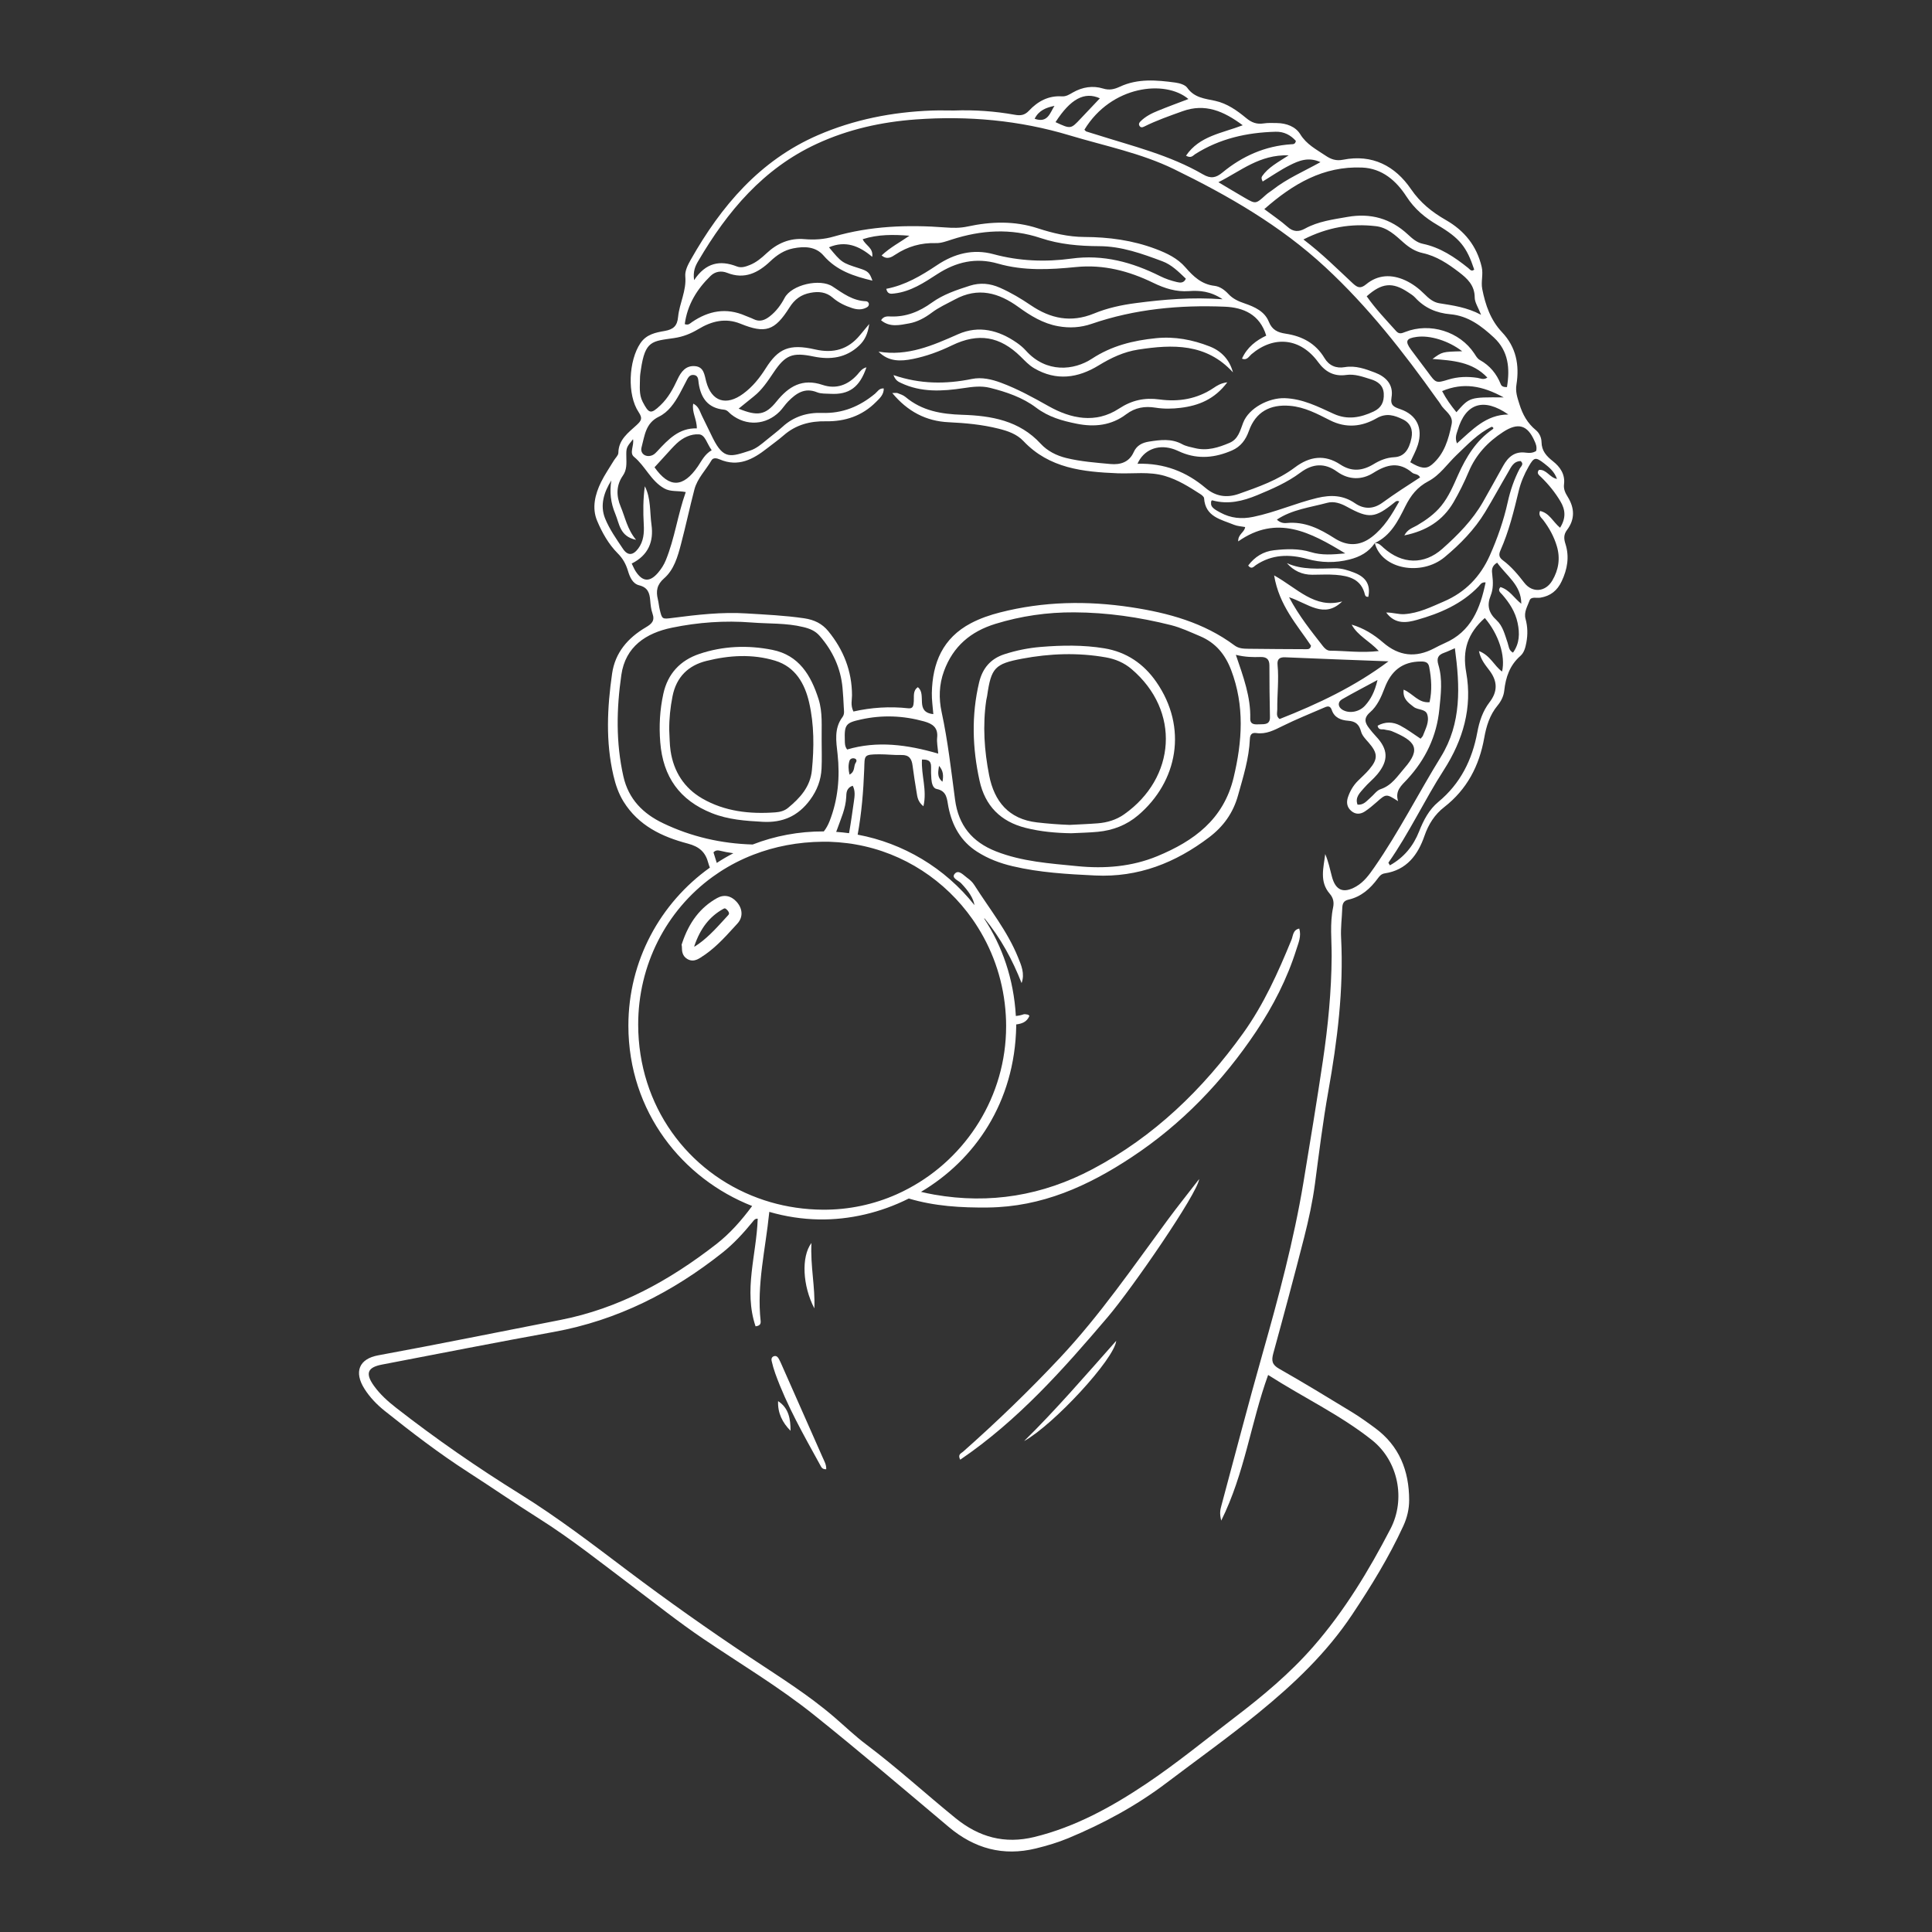 <svg version="1.1" id="Layer_1" xmlns="http://www.w3.org/2000/svg" x="0px" y="0px" viewBox="0 0 1200 1200" enable-background="new 0 0 1200 1200" xml:space="preserve">
<rect x="0" y="0" width="1200" height="1200" fill="#333333" stroke="none"/>
<g>
	<path fill="#443254" d="M973.297,329.187c5.061-6.688,4.725-13.686,0.413-20.633c-1.498-2.401-2.634-4.751-2.272-7.747&#10;&#9;&#9;c0.801-6.197-2.454-10.845-6.869-14.306c-4.054-3.202-7.024-6.43-7.101-11.904c-0.052-2.763-1.317-5.603-3.46-7.385&#10;&#9;&#9;c-5.294-4.364-8.264-9.658-10.329-16.346c-1.291-4.132-2.505-7.566-1.782-12.033c1.91-12.059-0.129-23.137-8.961-32.485&#10;&#9;&#9;c-7.075-7.489-10.329-16.811-12.292-26.856c-0.903-4.648,0.749-9.038-0.335-13.66c-3.073-13.17-10.794-22.595-22.234-29.154&#10;&#9;&#9;c-8.599-4.932-15.829-10.665-21.691-19.212c-9.839-14.409-24.015-21.846-42.169-18.257c-4.338,0.852-7.463-0.207-11.026-2.634&#10;&#9;&#9;c-5.707-3.848-11.672-6.843-15.597-13.221c-2.866-4.7-8.573-6.843-14.46-6.92c-2.763-0.052-5.578-0.181-8.289,0.232&#10;&#9;&#9;c-4.261,0.646-7.489-0.542-10.845-3.357c-5.682-4.674-11.775-9.038-19.187-10.665c-6.43-1.394-12.989-1.885-17.379-8.108&#10;&#9;&#9;c-1.343-1.911-4.803-2.892-7.437-3.254c-11.62-1.575-23.292-2.608-34.396,2.557c-3.46,1.601-6.507,2.376-10.51,1.136&#10;&#9;&#9;c-6.352-1.937-12.782-0.93-18.696,2.453c-2.118,1.214-4.157,2.582-6.817,2.427c-8.315-0.568-14.977,3.047-20.426,8.857&#10;&#9;&#9;c-2.711,2.892-5.216,3.228-8.935,2.557c-12.421-2.221-24.996-3.099-37.65-2.634c-4.596,0-9.218-0.129-13.841,0.026&#10;&#9;&#9;c-24.48,0.904-48.314,5.578-70.754,15.313c-35.997,15.649-60.038,43.95-78.915,77.313c-1.833,3.254-3.718,6.92-3.409,10.381&#10;&#9;&#9;c0.801,8.935-3.641,16.707-4.467,25.126c-0.516,5.629-2.892,7.799-8.289,8.754c-5.604,0.981-11.362,2.04-15.132,7.618&#10;&#9;&#9;c-7.307,10.82-8.367,31.994-1.059,42.866c2.556,3.822,1.678,5.268-1.369,8.057c-5.087,4.674-11.156,8.96-11.258,17.172&#10;&#9;&#9;c-0.026,1.575-1.782,3.124-2.737,4.674c-2.686,4.493-5.707,8.805-8.005,13.479c-3.744,7.644-5.81,16.062-2.453,24.041&#10;&#9;&#9;c3.073,7.282,7.075,14.487,12.73,20.168c3.228,3.202,5.113,6.662,6.378,10.794c1.162,3.899,2.867,8.083,6.999,9.116&#10;&#9;&#9;c5.397,1.343,6.507,4.777,6.869,9.374c0.233,2.763,0.516,5.604,1.42,8.16c1.601,4.519-0.49,6.43-4.184,8.599&#10;&#9;&#9;c-11.026,6.507-19.031,15.571-20.917,28.767c-3.021,21.097-4.054,42.22,0.827,63.214c1.317,5.655,3.125,11.104,6.275,16.217&#10;&#9;&#9;c9.296,14.977,23.964,21.898,39.871,26.081c7.359,1.937,11.052,5.397,12.808,12.137c0.233,0.955,0.62,1.885,0.955,2.815&#10;&#9;&#9;c-30.625,21.846-50.638,57.636-50.612,98.23c0.052,53.608,33.802,95.028,76.874,111.942c-6.507,8.806-13.66,16.991-22.362,23.757&#10;&#9;&#9;c-28.974,22.517-60.426,39.948-96.914,47.049c-37.675,7.334-75.273,15.029-113.026,21.949c-11.801,2.169-15.21,10.252-8.444,20.891&#10;&#9;&#9;c3.305,5.19,7.592,9.658,12.42,13.531c16.811,13.428,33.931,26.546,51.982,38.166c14.719,9.477,29.102,19.419,43.925,28.767&#10;&#9;&#9;c19.987,12.627,38.502,27.398,57.404,41.626c14.745,11.052,29.102,22.569,44.415,32.924c23.137,15.674,47.282,30.032,69.102,47.514&#10;&#9;&#9;c28.302,22.672,55.906,46.197,83.64,69.541c15.932,13.402,33.75,18.283,54.073,13.325c6.869-1.678,13.635-3.693,20.193-6.404&#10;&#9;&#9;c21.614-9.012,42.065-20.038,60.839-34.241c19.109-14.461,38.631-28.405,57.224-43.563c21.975-17.921,42.349-37.211,58.256-61.122&#10;&#9;&#9;c11.801-17.714,22.853-35.687,31.736-55.002c2.35-5.113,3.616-10.458,3.616-16.036c-0.026-18.257-6.12-33.699-21.2-44.802&#10;&#9;&#9;c-4.7-3.46-9.452-6.869-14.435-9.916c-14.951-9.115-29.903-18.231-45.138-26.881c-4.467-2.531-4.829-5.061-3.616-9.529&#10;&#9;&#9;c6.585-23.989,13.041-48.005,19.187-72.097c2.788-11,5.216-22.078,6.714-33.363c2.531-19.16,4.881-38.347,8.29-57.404&#10;&#9;&#9;c5.603-31.452,9.58-63.163,7.927-95.286c-0.335-6.094,0.516-12.266,0.723-18.412c0.103-2.711,0.749-4.571,3.848-5.268&#10;&#9;&#9;c7.902-1.782,13.583-6.843,18.257-13.221c1.084-1.472,2.143-2.763,4.286-3.099c13.557-2.04,20.555-11.388,24.661-23.266&#10;&#9;&#9;c2.505-7.256,6.352-13.299,12.318-17.921c14.099-10.975,21.691-25.564,24.789-42.866c1.291-7.308,3.409-14.306,8.315-20.219&#10;&#9;&#9;c2.169-2.608,3.77-5.81,4.131-9.167c0.904-8.418,3.435-15.829,10.045-21.639c2.324-2.04,3.124-5.216,3.692-8.289&#10;&#9;&#9;c0.929-4.932,0.827-9.838-0.49-14.641c-1.188-4.286,1.188-7.85,2.479-11.465c0.929-2.634,4.39-1.369,6.688-1.756&#10;&#9;&#9;c6.327-1.033,10.536-4.416,13.247-10.174c3.564-7.54,4.906-15.21,2.35-23.24C971.308,334.687,971.153,332.028,973.297,329.187z&#10;&#9;&#9; M923.82,234.521c-2.376,1.679-4.416,0.413-6.198,0.155c-6.146-0.904-12.085-0.749-18.128,1.11&#10;&#9;&#9;c-7.643,2.376-7.669,2.117-12.627-4.648c-3.435-4.674-7.024-9.245-10.458-13.944c-3.873-5.294-3.047-7.075,3.589-7.953&#10;&#9;&#9;c8.135-1.11,19.677,2.35,28.199,8.935c-12.343,0.31-12.343,0.31-18.438,4.777C902.671,223.934,914.576,224.76,923.82,234.521z&#10;&#9;&#9; M933.969,246.838c-21.149-0.181-21.149-0.181-29.361,9.193c-3.434-4.235-6.275-8.108-8.883-13.118&#10;&#9;&#9;C908.894,237.387,920.618,239.531,933.969,246.838z M905.383,267.161c4.932-16.63,16.036-20.452,31.478-9.709&#10;&#9;&#9;c-13.918,0.052-22.466,9.606-31.917,17.947C903.523,271.732,904.737,269.382,905.383,267.161z M927.926,209.679&#10;&#9;&#9;c9.038,8.418,9.994,19.109,8.082,30.729c-2.324,0.103-3.382-0.568-3.847-1.756c-2.609-6.507-6.792-11.595-12.938-15.003&#10;&#9;&#9;c-1.704-0.955-2.504-2.582-3.537-4.132c-9.012-13.583-27.475-19.393-42.892-13.324c-2.246,0.904-3.822,1.472-5.629-0.542&#10;&#9;&#9;c-6.301-7.024-12.86-13.867-18.282-21.614c9.399-8.367,15.958-8.986,25.719-2.505c1.523,1.007,3.176,1.988,4.39,3.331&#10;&#9;&#9;c5.888,6.456,13.273,9.58,21.872,10.329C911.89,196.174,920.205,202.501,927.926,209.679z M919.92,195.529&#10;&#9;&#9;c-8.805-4.674-17.404-5.81-25.977-7.179c-3.719-0.594-6.637-3.099-9.245-5.733c-3.512-3.512-7.462-6.482-11.93-8.521&#10;&#9;&#9;c-8.47-3.848-16.914-3.538-24.222,2.479c-3.537,2.918-5.397,2.092-8.341-0.62c-9.632-8.96-18.928-18.334-30.626-27.217&#10;&#9;&#9;c15.132-7.644,29.696-10.045,44.958-8.263c7.127,0.801,12.162,5.681,17.146,10.122c3.564,3.176,7.36,5.578,11.93,6.585&#10;&#9;&#9;c8.65,1.885,15.752,6.636,22.595,11.879c5.19,3.951,9.735,8.186,9.761,15.7C915.97,187.859,918.165,190.958,919.92,195.529z&#10;&#9;&#9; M845.99,104.064c12.549,0.516,21.278,8.263,27.553,17.947c5.088,7.876,11.569,13.221,19.367,17.792&#10;&#9;&#9;c13.841,8.16,18.102,13.634,22.75,27.63c-1.73,1.523-2.711-0.155-3.744-0.981c-8.47-6.791-17.327-12.756-28.199-15.029&#10;&#9;&#9;c-3.744-0.775-6.533-3.28-9.27-5.81c-10.639-9.864-23.034-13.402-37.417-10.897c-9.09,1.601-18.231,2.737-26.494,7.282&#10;&#9;&#9;c-3.822,2.117-7.256,2.117-10.845-1.11c-4.261-3.796-9.116-6.998-14.409-11.001C803.176,114.109,822.078,103.083,845.99,104.064z&#10;&#9;&#9; M820.167,100.707c-10.432,5.81-20.787,10.2-29.619,17.146c-1.446,1.11-3.047,2.04-4.39,3.28c-6.198,5.629-6.198,5.707-13.17,1.653&#10;&#9;&#9;c-5.009-2.892-9.967-5.888-16.217-9.606c14.099-7.05,25.436-17.25,43.641-16.707c-7.024,4.545-12.731,7.566-16.449,12.911&#10;&#9;&#9;c-0.568,0.826-0.542,1.679,0.31,3.357c5.552-3.383,10.923-7.127,16.707-10.045C806.636,99.829,812.679,97.273,820.167,100.707z&#10;&#9;&#9; M738.154,61.508c-6.507,2.479-12.73,4.751-18.851,7.256c-3.977,1.601-7.85,3.538-10.949,6.662c-0.62,0.646-1.214,1.42-0.749,2.453&#10;&#9;&#9;c0.671,1.446,1.782,1.394,2.996,0.775c7.695-3.848,15.803-6.662,23.912-9.58c13.996-5.035,25.487-0.103,37.365,8.728&#10;&#9;&#9;c-12.963,4.984-26.908,6.611-35.223,18.902c3.254,1.833,4.339-0.129,5.733-1.007c15.262-9.658,32.124-13.402,49.916-13.867&#10;&#9;&#9;c5.216-0.155,9.348,2.092,12.576,5.681c-0.336,2.169-1.756,2.04-2.841,2.092c-16.217,1.059-30.342,7.308-42.737,17.534&#10;&#9;&#9;c-4.028,3.331-7.231,4.028-12.137,1.162c-20.632-12.007-43.769-17.559-66.235-24.712c-2.066-0.671-4.132-1.214-6.172-1.911&#10;&#9;&#9;c-0.465-0.181-0.801-0.723-1.214-1.11C690.175,53.142,723.745,49.294,738.154,61.508z M683.152,61.069&#10;&#9;&#9;c-4.002,4.209-8.005,8.444-11.981,12.653c-6.094,6.507-6.12,6.507-15.571,2.143C664.895,61.405,673.649,56.705,683.152,61.069z&#10;&#9;&#9; M654.953,65.743c-2.763,4.209-4.08,10.949-12.318,8.031C645.218,68.532,649.789,66.828,654.953,65.743z M433.782,161.985&#10;&#9;&#9;c18.049-30.781,40.361-57.327,73.568-72.665c19.47-9.012,40.206-13.583,61.432-15.132c32.408-2.35,64.273,0.465,95.673,9.916&#10;&#9;&#9;c21.743,6.533,44.235,10.975,64.712,20.942c33.725,16.449,66.081,35.042,93.995,60.89c26.623,24.635,48.65,52.859,69.515,82.194&#10;&#9;&#9;c0.722,1.007,1.549,1.963,2.143,3.021c2.273,4.132,8.005,6.559,6.818,12.318c-1.937,9.374-4.519,18.592-12.292,25.126&#10;&#9;&#9;c-3.512,2.944-6.946,2.401-13.402-1.498c1.575-3.589,3.563-7.075,4.725-10.82c3.202-10.303-0.646-18.567-10.82-22.104&#10;&#9;&#9;c-4.003-1.394-6.378-2.298-5.552-7.282c1.369-8.057-3.512-12.911-10.252-15.468c-5.914-2.247-12.06-4.519-18.773-3.383&#10;&#9;&#9;c-5.345,0.93-9.787-0.93-12.602-5.629c-5.5-9.193-13.944-13.634-24.119-15.158c-4.88-0.749-8.392-2.247-10.458-7.411&#10;&#9;&#9;c-2.582-6.43-8.754-9.219-14.977-11.362c-3.822-1.291-7.308-2.815-10.148-5.887c-2.299-2.479-5.268-4.674-8.651-5.061&#10;&#9;&#9;c-7.954-0.93-13.092-5.784-17.998-11.439c-4.958-5.733-11.543-8.831-18.566-11.491c-14.332-5.397-29.128-7.359-44.286-7.411&#10;&#9;&#9;c-9.967-0.052-19.522-2.35-28.896-5.397c-14.486-4.726-29.076-4.235-43.666-1.085c-4.622,0.981-8.987,0.93-13.609,0.568&#10;&#9;&#9;c-23.421-1.782-46.662-0.955-69.438,5.655c-5.913,1.73-11.982,2.143-18.23,1.601c-9.038-0.8-16.914,2.582-23.473,8.754&#10;&#9;&#9;c-3.176,2.97-6.404,5.707-10.484,7.334c-2.608,1.033-5.268,1.963-8.056,0.852c-10.355-4.028-19.264-2.376-26.494,8.547&#10;&#9;&#9;C430.321,168.337,431.948,165.083,433.782,161.985z M858.695,312.196c-5.268,3.848-11.13,4.467-17.068,0.387&#10;&#9;&#9;c-7.231-4.984-14.771-5.397-23.577-3.279c-13.428,3.254-26.081,8.935-39.612,11.723c-7.334,1.524-13.996,0.852-20.452-2.66&#10;&#9;&#9;c-2.686-1.446-5.448-2.918-5.758-5.061c-0.18-2.092,0.258-2.686,0.956-2.479c9.684,2.634,18.644,0.465,27.656-3.254&#10;&#9;&#9;c9.399-3.899,18.67-7.902,26.855-14.022c7.567-5.655,15.107-6.172,22.802-0.594c7.385,5.319,15.545,5.165,22.492,0.775&#10;&#9;&#9;c8.547-5.397,16.01-7.075,24.17-0.129c1.317,1.11,3.693,0.594,4.88,2.918C874.188,301.583,866.313,306.67,858.695,312.196z&#10;&#9;&#9; M869.101,311.421c-4.648,8.237-9.296,16.165-17.043,22.104c-7.747,5.965-15.597,5.603-23.06,0.852&#10;&#9;&#9;c-9.296-5.939-18.592-10.665-30.032-9.503c-2.014,0.207-4.235-0.465-5.862-2.143c9.477-6.301,20.607-7.54,31.194-10.407&#10;&#9;&#9;c4.286-1.162,8.444,0.31,12.343,2.453c13.686,7.514,17.328,7.153,29.593-2.763C866.932,311.473,867.527,310.776,869.101,311.421z&#10;&#9;&#9; M748.793,303.08c-11.904-10.071-25.642-15.52-42.272-15.029c3.77-8.547,12.266-12.059,21.433-9.399&#10;&#9;&#9;c2.066,0.568,4.003,1.575,5.965,2.401c10.613,4.364,20.994,3.202,31.271-1.265c5.423-2.35,8.573-6.611,10.51-12.111&#10;&#9;&#9;c4.235-11.904,13.221-16.63,25.435-15.623c9.322,0.775,17.043,5.01,24.893,8.961c10.148,5.139,19.909,4.003,28.999-1.214&#10;&#9;&#9;c6.146-3.563,11.207-1.782,16.294,0.671c4.88,2.324,6.352,6.636,5.371,11.569c-1.524,7.566-4.752,11.62-10.639,11.93&#10;&#9;&#9;c-4.854,0.232-8.96,1.937-12.911,4.338c-6.894,4.157-13.583,4.881-20.684,0.181c-9.709-6.404-19.058-5.035-28.147,1.808&#10;&#9;&#9;c-10.458,7.876-22.698,12.162-34.861,16.449C761.963,309.381,755.094,308.4,748.793,303.08z M397.501,235.089&#10;&#9;&#9;c0-1.833,0.284-3.667,0.568-5.5c2.634-18.179,6.998-17.611,20.555-19.6c5.758-0.852,10.329-2.711,15.107-5.552&#10;&#9;&#9;c8.134-4.906,16.785-7.205,26.236-3.357c15.416,6.249,21.2,4.467,30.368-10.071c3.228-5.139,7.256-8.057,13.041-9.141&#10;&#9;&#9;c5.087-0.981,9.761-0.516,13.841,3.021c3.538,3.073,7.695,5.061,12.111,6.481c3.021,0.981,6.016,1.188,8.935-0.387&#10;&#9;&#9;c0.852-0.465,1.446-1.085,1.42-2.092c-0.052-1.11-0.955-1.756-1.782-1.782c-8.16-0.284-14.28-4.855-20.736-9.141&#10;&#9;&#9;c-7.773-5.19-25.487-1.162-29.825,7.05c-2.298,4.364-5.19,8.315-9.192,11.439c-3.15,2.453-6.301,3.667-10.148,1.73&#10;&#9;&#9;c-1.653-0.826-3.435-1.369-5.113-2.117c-11.801-5.139-22.724-3.073-33.053,3.951c-1.214,0.826-2.195,2.143-4.519,1.291&#10;&#9;&#9;c1.575-11.982,7.54-21.691,16.036-29.954c2.815-2.737,6.585-3.383,10.355-1.885c10.716,4.261,19.186-0.026,26.726-7.179&#10;&#9;&#9;c4.132-3.951,8.703-6.946,14.228-8.031c6.869-1.369,13.919-1.265,18.851,4.442c8.108,9.425,18.954,12.886,30.368,15.597&#10;&#9;&#9;c-1.756-5.01-2.763-5.939-8.134-7.643c-10.794-3.434-11-3.564-18.851-13.066c10.303-4.338,18.773-0.904,26.855,5.939&#10;&#9;&#9;c0.826-5.707-4.26-7.024-5.913-10.975c9.605-3.073,19.186-2.918,29.024-2.143c-5.733,4.002-11.852,7.153-17.275,12.214&#10;&#9;&#9;c3.383,2.97,6.327,0.981,8.496-0.465c7.721-5.113,15.984-7.437,25.255-7.179c3.254,0.103,6.637-1.188,9.839-2.221&#10;&#9;&#9;c18.334-5.913,36.694-7.101,55.209-0.904c11.801,3.951,24.067,4.984,36.359,5.035c13.892,0.052,26.546,4.648,39.199,9.374&#10;&#9;&#9;c5.862,2.169,10.2,6.636,14.616,10.82c-1.239,2.866-3.59,2.582-5.604,2.092c-3.563-0.852-7.024-1.988-10.381-3.667&#10;&#9;&#9;c-17.353-8.677-35.351-13.609-55.105-10.897c-16.243,2.221-32.459,1.575-48.469-2.763c-12.602-3.409-24.3-0.336-35.016,6.843&#10;&#9;&#9;c-9.735,6.507-19.728,12.447-31.504,14.693c0.774,3.564,2.995,3.124,5.035,2.892c10.148-1.162,18.463-6.714,26.649-12.034&#10;&#9;&#9;c11.775-7.618,24.041-10.432,37.623-6.533c16.011,4.622,32.33,3.77,48.547,2.143c17.147-1.704,32.924,2.479,48.031,9.838&#10;&#9;&#9;c7.101,3.434,14.099,5.681,22.079,5.113c6.739-0.491,13.428,0.052,20.942,5.061c-19.264-1.395-36.642,0.129-54.021,2.401&#10;&#9;&#9;c-8.935,1.162-17.741,3.099-25.849,6.456c-14.409,5.913-27.062,3.124-39.199-5.087c-6.12-4.157-12.369-7.876-19.161-10.897&#10;&#9;&#9;c-6.275-2.789-12.42-3.305-18.824-1.265c-8.186,2.634-16.398,5.345-23.473,10.432c-7.695,5.578-16.01,9.038-25.694,8.651&#10;&#9;&#9;c-2.092-0.103-4.365-0.232-5.914,2.35c5.422,4.571,11.594,2.995,17.405,1.963c5.139-0.93,9.787-3.46,14.047-6.662&#10;&#9;&#9;c4.416-3.331,9.477-5.578,14.332-8.186c14.486-7.876,27.243-4.209,39.509,4.648c7.514,5.449,15.313,10.252,24.634,11.93&#10;&#9;&#9;c7.101,1.291,13.996,0.904,20.891-1.472c26.804-9.219,54.616-11.801,82.685-10.639c11.439,0.465,21.743,4.751,25.719,17.973&#10;&#9;&#9;c-6.301,3.021-11.853,7.179-15.054,14.28c3.073,1.317,4.312-1.394,5.887-2.737c14.022-11.853,30.497-10.071,41.42,4.906&#10;&#9;&#9;c4.441,6.094,9.942,9.038,17.379,7.979c5.397-0.775,10.381,1.162,15.287,2.66c4.028,1.214,7.798,3.564,8.082,8.909&#10;&#9;&#9;c0.284,5.242-1.549,8.909-6.301,11.13c-8.083,3.796-16.191,5.371-24.79,1.446c-9.735-4.442-19.186-9.348-30.419-9.735&#10;&#9;&#9;c-9.864-0.31-22.311,6.094-25.823,15.261c-1.885,4.906-3.021,10.2-8.469,12.498c-6.843,2.918-13.867,5.139-21.459,3.28&#10;&#9;&#9;c-2.686-0.646-5.526-1.136-7.902-2.427c-6.739-3.693-13.686-2.712-20.684-1.627c-4.131,0.646-7.618,2.376-9.451,6.482&#10;&#9;&#9;c-2.815,6.378-8.367,8.005-14.487,7.437c-9.167-0.852-18.385-1.523-27.372-3.718c-6.146-1.498-11.801-4.39-15.933-8.883&#10;&#9;&#9;c-13.273-14.435-30.703-17.405-48.753-17.973c-12.963-0.413-24.945-2.453-35.171-11.026c-1.369-1.162-3.228-1.782-4.932-2.427&#10;&#9;&#9;c-0.749-0.284-1.705-0.052-3.331-0.052c9.477,11.414,20.968,17.482,35.016,18.127c10.484,0.491,20.839,1.446,31.013,4.003&#10;&#9;&#9;c5.733,1.42,11.362,3.357,15.468,7.721c16.036,16.966,37.004,19.109,58.462,19.987c9.761,0.387,19.548-1.214,29.309,1.627&#10;&#9;&#9;c8.186,2.401,15.081,6.791,22.027,11.259c0.981,0.62,2.298,1.679,2.375,2.582c0.775,11.646,10.51,13.17,18.541,16.501&#10;&#9;&#9;c2.143,0.878,4.622,0.981,6.972,1.42c-0.413,3.357-4.519,4.416-4.312,8.909c24.041-16.837,44.777-5.759,66.494,7.463&#10;&#9;&#9;c-7.85,0.723-14.641,1.265-21.356-0.801c-7.566-2.324-15.235-2.014-22.879-1.162c-6.637,0.723-12.034,4.106-16.062,9.503&#10;&#9;&#9;c2.092,2.737,3.564,0.542,4.752-0.258c9.994-6.714,20.736-6.921,31.84-3.848c8.779,2.427,17.56,2.582,26.391,0.336&#10;&#9;&#9;c6.404-1.601,11.879-4.571,15.675-10.174v-0.026c9.916-4.545,14.512-13.893,18.902-22.724c3.46-6.921,7.462-12.033,14.357-15.674&#10;&#9;&#9;c7.127-3.744,11.724-10.742,17.482-16.242c6.869-6.507,13.351-13.531,21.923-17.611c1.111,0.491,1.265,1.059,0.542,1.549&#10;&#9;&#9;c-10.277,7.05-16.423,17.121-21.407,28.224c-2.995,6.714-5.835,13.583-10.535,19.367c-4.132,5.087-9.374,8.806-14.977,12.111&#10;&#9;&#9;c-2.556,1.549-5.81,2.195-7.954,6.249c13.712-2.789,23.886-9.193,30.549-20.581c3.538-6.094,6.688-12.472,9.425-18.954&#10;&#9;&#9;c4.467-10.639,11.853-18.489,21.355-24.687c9.296-6.068,15.184-4.442,19.574,5.681c0.723,1.653,1.55,3.357,1.007,6.043&#10;&#9;&#9;c-1.679,1.239-4.106,1.446-6.43,1.11c-6.894-0.981-11,2.66-14.073,8.134c-4.209,7.488-8.315,15.055-12.575,22.492&#10;&#9;&#9;c-6.507,11.362-15.623,20.555-25.281,29.128c-11.337,10.045-24.97,9.58-36.436-0.646c-1.601-1.42-2.995-3.125-5.448-2.944&#10;&#9;&#9;c4.235,16.32,28.947,20.684,43.356,8.728c9.71-8.083,18.567-17.12,25.177-28.018c4.933-8.134,9.452-16.527,14.281-24.738&#10;&#9;&#9;c1.807-3.073,3.228-6.817,7.772-6.92c2.273,1.937,0.103,3.357-0.62,4.726c-3.434,6.585-5.81,13.531-7.411,20.787&#10;&#9;&#9;c-2.531,11.439-6.378,22.44-11.13,33.13c-5.888,13.196-15.235,22.879-28.637,28.612c-7.876,3.383-15.468,7.205-24.377,7.824&#10;&#9;&#9;c-3.641,0.258-7.024-1.033-11.336-1.007c5.629,7.669,13.04,6.275,19.083,4.571c14.228-4.003,27.837-9.787,38.399-20.865&#10;&#9;&#9;c0.981-1.033,1.678-2.686,4.26-2.402c-3.357,16.217-8.935,30.6-25.538,37.779c-2.247,0.981-4.442,2.117-6.611,3.254&#10;&#9;&#9;c-11.362,5.913-21.743,4.751-31.529-3.718c-5.682-4.932-12.086-8.935-19.522-11.104c3.718,6.895,10.975,10.071,16.862,16.398&#10;&#9;&#9;c-10.949,1.291-20.632-0.155-30.264-0.207c-1.937-0.026-3.383-1.446-4.519-2.918c-7.127-9.193-14.539-18.205-20.968-30.29&#10;&#9;&#9;c11.75,3.822,21.743,13.66,33.027,2.608c-17.146,4.7-27.837-8.134-42.297-16.165c3.099,18.696,14.331,30.755,22.904,43.64&#10;&#9;&#9;c-0.413,2.169-1.678,2.195-2.892,2.195c-11.956-0.052-23.912-0.103-35.868-0.258c-3.021-0.052-6.017-0.052-8.754-2.092&#10;&#9;&#9;c-19.057-14.203-41.239-20.219-64.196-23.705c-27.294-4.132-54.512-3.667-81.445,3.228c-6.275,1.601-12.318,3.667-18.076,6.688&#10;&#9;&#9;c-17.534,9.245-23.912,24.661-24.273,43.382c-0.078,4.209,0.568,8.444,0.929,13.092c-11.723-1.239-3.899-12.343-9.632-16.733&#10;&#9;&#9;c-3.202,2.221-2.272,5.758-2.505,8.805c-0.181,2.247-0.232,4.648-3.305,4.312c-11.594-1.291-23.111-0.516-34.189,1.988&#10;&#9;&#9;c-1.911-3.977-0.878-7.075-0.878-10.097c-0.052-15.081-5.268-28.224-14.719-39.793c-3.873-4.726-8.703-7.075-14.951-8.005&#10;&#9;&#9;c-11.879-1.756-23.809-2.272-35.765-3.021c-15.468-0.981-30.677,0.8-45.913,2.763c-6.585,0.852-6.61,0.955-8.082-5.19&#10;&#9;&#9;c-0.491-2.092-0.646-4.261-1.162-6.352c-1.239-5.113-0.62-9.09,3.873-13.015c6.197-5.423,8.444-13.454,10.484-21.2&#10;&#9;&#9;c2.97-11.285,5.397-22.698,8.341-34.009c1.834-6.946,7.127-12.059,10.639-18.128c1.033-1.782,3.28-1.317,5.035-0.568&#10;&#9;&#9;c11.569,4.984,20.762,0,29.541-6.895c3.383-2.66,6.921-5.139,10.149-7.953c7.592-6.662,16.449-8.986,26.391-8.805&#10;&#9;&#9;c11.801,0.181,22.44-3.331,30.961-11.904c2.298-2.298,4.958-4.519,4.906-8.496c-2.918-0.206-3.899,2.014-5.371,3.228&#10;&#9;&#9;c-9.58,7.953-20.271,12.421-32.976,11.982c-9.167-0.336-17.611,2.221-24.583,8.651c-3.177,2.892-6.637,5.474-9.968,8.212&#10;&#9;&#9;c-3.099,2.531-6.223,5.242-10.019,6.481c-12.086,3.925-16.475,5.81-23.189-7.566c-2.35-4.674-4.519-9.399-6.869-14.073&#10;&#9;&#9;c-1.317-2.608-1.911-5.81-5.371-7.463c-1.007,5.294,2.273,9.632,2.221,15.365c-10.975-0.387-17.74,6.817-24.48,14.099&#10;&#9;&#9;c-0.827,0.878-1.704,1.833-2.763,2.376c-3.977,2.014-8.211-0.568-7.075-4.751c1.937-7.101,2.401-14.977,10.769-19.006&#10;&#9;&#9;c5.835-2.815,9.684-8.418,12.86-14.177c1.343-2.402,2.531-4.906,3.848-7.334c1.136-2.143,2.091-4.881,5.19-4.364&#10;&#9;&#9;c2.763,0.439,2.505,3.228,2.814,5.19c1.395,9.245,5.862,15.39,15.752,16.346c2.066,0.181,3.021,1.833,4.441,2.944&#10;&#9;&#9;c9.374,7.411,21.588,6.688,30.057-1.756c1.937-1.963,3.409-4.364,5.345-6.327c4.958-5.035,10.252-8.78,17.973-5.655&#10;&#9;&#9;c2.48,0.981,5.449,0.775,8.211,0.93c11.647,0.671,18.231-4.08,22.415-16.449c-2.789,0.697-4.106,2.789-5.552,4.441&#10;&#9;&#9;c-5.914,6.636-13.377,9.27-21.614,6.507c-12.679-4.287-21.149,0.878-28.74,10.329c-6.792,8.444-11.827,9.219-23.473,4.39&#10;&#9;&#9;c3.357-2.712,6.352-5.19,9.399-7.592c5.165-4.08,8.677-9.503,12.292-14.848c7.36-11.001,11.775-12.653,24.842-9.942&#10;&#9;&#9;c10.381,2.143,20.167,0.904,28.25-6.74c3.409-3.202,5.449-7.127,6.326-13.454c-2.634,3.176-4.183,5.01-5.707,6.869&#10;&#9;&#9;c-7.385,9.012-16.578,11.517-27.889,8.935c-16.113-3.693-22.93-0.516-30.651,11.672c-3.797,6.017-8.16,11.491-13.971,15.778&#10;&#9;&#9;c-10.561,7.824-19.702,4.984-23.034-7.463c-1.11-4.158-1.395-9.09-6.869-9.606c-5.733-0.542-8.754,3.409-10.975,8.212&#10;&#9;&#9;c-2.712,5.862-5.784,11.517-10.588,16.088c-5.965,5.655-7.153,5.345-11.052-2.169C396.752,244.85,397.501,239.969,397.501,235.089z&#10;&#9;&#9; M878.062,439.063c2.608,2.066,7.334,1.136,8.444,4.7c1.446,4.596-1.11,8.935-2.711,13.221c-0.207,0.542-0.749,0.955-1.446,1.833&#10;&#9;&#9;c-4.184-2.737-8.237-5.836-12.705-8.186c-4.467-2.35-9.296-2.505-13.996,0.129c0.594,3.073,2.841,1.963,4.312,2.376&#10;&#9;&#9;c1.472,0.413,3.099,0.413,4.468,0.981c14.486,6.043,18.592,10.716,7.979,22.879c-4.39,5.035-7.902,10.871-14.9,13.17&#10;&#9;&#9;c-2.427,0.801-4.183,3.512-6.301,5.294c-2.272,1.911-4.106,4.648-8.005,4.338c-1.73-4.596,1.524-7.411,3.977-10.303&#10;&#9;&#9;c2.556-3.021,5.784-5.5,8.315-8.573c7.101-8.625,6.74-15.519-0.826-23.55c-1.471-1.549-2.84-3.202-4.157-4.906&#10;&#9;&#9;c-2.712-3.46-3.744-6.404,0.516-10.097c4.39-3.822,6.869-9.399,8.935-14.874c3.951-10.536,10.769-16.578,22.647-16.63&#10;&#9;&#9;c3.305-0.026,4.622,0.878,5.113,3.486c1.369,7.204,1.859,14.435,0.207,21.794c-6.869,0.671-10.226-5.294-16.088-7.799&#10;&#9;&#9;C871.167,434.157,874.757,436.481,878.062,439.063z M793.518,413.008c-0.335-3.383,1.007-4.932,4.752-4.751&#10;&#9;&#9;c21.381,0.93,42.763,1.704,64.143,2.505c-20.839,15.623-43.872,26.494-67.63,35.842c-2.375-1.73-1.42-4.054-1.446-6.043&#10;&#9;&#9;C793.234,431.368,794.396,422.201,793.518,413.008z M833.543,434.363c6.74-3.899,13.66-7.463,22.053-12.008&#10;&#9;&#9;c-1.756,7.411-4.183,11.956-7.669,15.829c-3.693,4.157-9.994,5.165-14.125,2.66C830.987,439.14,830.677,436.042,833.543,434.363z&#10;&#9;&#9; M584.845,442.188c-1.808-8.392-1.601-16.965,1.497-25.384c5.656-15.39,16.579-24.583,31.917-29.309&#10;&#9;&#9;c15.958-4.906,32.278-7.256,48.986-7.153c20.348,0.077,40.361,2.995,60.064,7.927c6.249,1.575,12.085,4.364,18.05,6.869&#10;&#9;&#9;c9.709,4.106,15.597,11.285,19.315,20.994c8.444,22.182,6.946,44.338,1.524,66.933c-6.25,25.9-24.635,39.302-47.333,48.702&#10;&#9;&#9;c-15.932,6.585-32.717,7.902-49.709,6.223c-17.069-1.704-34.241-2.789-50.535-9.193c-14.771-5.81-23.292-16.113-25.41-32.046&#10;&#9;&#9;C590.784,478.52,588.744,460.238,584.845,442.188z M585.387,485.544c-3.77-3.047-2.505-6.688-2.143-9.864&#10;&#9;&#9;C585.878,478.649,586.11,481.748,585.387,485.544z M767.618,406.733c6.069,1.472,10.613,1.472,15.158,1.343&#10;&#9;&#9;c3.667-0.103,5.681,1.162,5.681,5.242c-0.026,10.691,0.129,21.381,0.336,32.072c0.103,4.7-3.228,4.416-6.25,4.493&#10;&#9;&#9;c-2.685,0.052-6.094,0.568-5.991-3.589C776.888,432.891,772.344,420.574,767.618,406.733z M527.363,517.513&#10;&#9;&#9;c-2.659-0.362-5.319-0.646-8.005-0.826c0.207-0.439,0.361-0.904,0.542-1.395c2.324-6.662,5.371-13.015,5.707-20.271&#10;&#9;&#9;c0.103-2.376,0-5.655,4.054-6.972c1.678,3.228,1.162,6.559,0.723,9.658C529.429,504.317,528.525,510.928,527.363,517.513z&#10;&#9;&#9; M531.546,473.665c-1.523,2.143-0.207,5.552-3.899,7.463c-0.749-3.202-0.827-5.888-0.052-8.496c0.362-1.24,1.601-1.833,2.892-1.601&#10;&#9;&#9;C532.089,471.316,532.321,472.581,531.546,473.665z M526.175,465.531c-1.497-1.963-1.395-3.848-1.446-5.655&#10;&#9;&#9;c-0.336-9.838,0.646-10.949,10.071-13.015c13.17-2.892,26.184-2.402,39.173,1.214c5.216,1.472,8.754,3.77,8.109,10.045&#10;&#9;&#9;c-0.31,2.944,0.361,5.991,0.671,9.968C563.412,462.458,544.793,460.005,526.175,465.531z M406.539,290.246&#10;&#9;&#9;c3.563-3.925,7.024-7.721,10.51-11.517c1.033-1.11,2.091-2.221,3.201-3.254c3.925-3.693,8.986-6.068,13.971-5.681&#10;&#9;&#9;c3.796,0.284,4.803,5.681,7.824,9.838c-4.39,2.531-6.172,6.507-8.547,9.993C424.253,303.132,415.654,303.132,406.539,290.246z&#10;&#9;&#9; M394.789,354.803c-0.827-1.265-1.395-2.711-2.427-4.777c10.509-5.216,13.712-13.867,12.292-24.041&#10;&#9;&#9;c-1.111-7.979-0.284-16.423-4.132-23.963c-1.11,7.928-1.11,15.829-0.671,23.731c0.31,5.268-0.103,10.458-3.409,14.925&#10;&#9;&#9;c-3.228,4.338-6.533,4.622-9.477,0.258c-4.08-6.094-8.444-12.24-11.156-18.98c-3.228-8.108-0.749-16.165,3.899-23.55&#10;&#9;&#9;c-1.162,7.205-0.387,14.022,2.453,20.736c2.609,6.197,2.737,14.022,12.911,16.165c-5.526-6.662-6.739-13.944-9.554-20.607&#10;&#9;&#9;c-2.763-6.611-2.892-13.17,1.369-19.29c2.505-3.564,2.221-7.514,2.143-11.517c-0.103-5.862-0.052-5.888,4.157-11.104&#10;&#9;&#9;c0.749,4.054-2.401,8.496,0.594,10.949c7.076,5.784,10.458,14.926,18.748,19.6c4.054,2.298,8.341,1.291,13.402,2.298&#10;&#9;&#9;c-5.036,14.125-6.843,28.792-12.421,42.401c-1.136,2.789-2.867,5.474-4.854,7.773C403.517,361.776,399.024,361.362,394.789,354.803&#10;&#9;&#9;z M411.832,511.315c-12.318-5.888-21.433-14.848-24.635-29.076c-4.726-20.994-4.287-42.065-1.265-63.059&#10;&#9;&#9;c2.531-17.585,15.339-26.004,31.452-29.309c16.243-3.357,32.846-4.545,49.45-3.228c10.665,0.852,21.459,0.232,32.046,2.815&#10;&#9;&#9;c4.08,0.981,7.462,2.324,10.226,5.5c8.108,9.296,13.066,19.961,14.203,32.278c0.387,3.977,0.568,7.979,0.775,11.956&#10;&#9;&#9;c0.078,2.117,0.646,4.261-0.827,6.223c-5.294,7.076-3.899,15.029-3.021,23.008c1.549,14.177,0.284,28.147-4.933,41.523&#10;&#9;&#9;c-0.955,2.427-2.143,4.622-3.615,6.456c-15.571-0.052-30.471,2.815-44.183,8.134C448.165,523.994,429.495,519.785,411.832,511.315z&#10;&#9;&#9; M443.155,529.417c1.188-1.24,2.427-1.394,3.615-1.11c2.892,0.723,5.81,1.265,8.728,1.653c-3.538,1.833-6.998,3.848-10.303,6.017&#10;&#9;&#9;C444.524,533.781,443.852,531.586,443.155,529.417z M396.39,636.401c-0.026-36.901,17.301-70.806,46.248-91.8&#10;&#9;&#9;c1.42-1.007,2.866-2.014,4.312-2.97c6.507-4.261,13.557-7.902,21.071-10.794c13.066-5.061,27.553-7.902,43.176-8.031&#10;&#9;&#9;c1.316,0,2.634,0,3.95,0.026c3.745,0.129,7.411,0.413,11.052,0.878c1.782,0.207,3.538,0.465,5.294,0.8&#10;&#9;&#9;c29.929,5.242,55.726,22.44,72.588,46.507c1.162,1.679,2.298,3.383,3.382,5.139c9.942,15.907,16.088,34.473,17.25,54.357&#10;&#9;&#9;c0.129,2.092,0.207,4.235,0.207,6.378v0.62c-0.026,43.305-24.61,81.445-60.529,100.631c-2.453,1.343-4.958,2.556-7.514,3.693&#10;&#9;&#9;c-14.022,6.223-29.516,9.632-45.758,9.529c-11.362-0.078-22.337-1.704-32.692-4.726c-2.582-0.749-5.165-1.601-7.669-2.531&#10;&#9;&#9;C427.274,728.097,396.441,687.065,396.39,636.401z M853.659,538.661c-3.202,4.596-6.378,9.089-11.31,11.93&#10;&#9;&#9;c-7.85,4.545-12.809,2.531-15.081-6.146c-1.214-4.674-2.195-9.399-4.157-13.97c-0.982,8.444-3.745,17.043,2.788,24.609&#10;&#9;&#9;c2.247,2.582,2.789,5.345,2.118,8.521c-2.118,10.045-0.852,20.168-0.904,30.29c-0.129,21.82-2.272,43.563-5.474,65.125&#10;&#9;&#9;c-3.744,25.177-7.902,50.329-12.06,75.454c-5.99,35.997-15.468,71.297-25.435,106.442c-8.884,31.297-17.043,62.827-25.513,94.227&#10;&#9;&#9;c-0.646,2.376-1.291,4.751-0.103,9.322c14.642-29.49,18.36-60.761,29.128-90.457c21.872,14.022,44.777,24.764,64.583,40.516&#10;&#9;&#9;c16.243,12.963,20.968,36.643,11.44,55.028c-13.48,25.978-28.586,50.974-47.876,73.078c-14.59,16.733-31.633,30.936-49.27,44.364&#10;&#9;&#9;c-18.076,13.789-35.713,28.276-54.589,40.929c-21.433,14.357-44.054,26.856-69.541,33.079c-18.411,4.467-34.293,0.155-48.96-11.775&#10;&#9;&#9;c-18.592-15.106-36.281-31.323-55.441-45.732c-6.869-5.165-13.092-11.155-19.626-16.785c-16.345-14.099-34.654-25.436-52.549-37.34&#10;&#9;&#9;c-25.849-17.198-51.155-35.093-75.971-53.789c-21.768-16.423-43.459-33.079-66.777-47.565&#10;&#9;&#9;c-26.572-16.501-52.369-34.344-77.081-53.634c-5.139-4.003-9.916-8.315-13.711-13.583c-5.526-7.695-4.106-11.517,5.009-13.247&#10;&#9;&#9;c35.584-6.843,71.142-13.815,106.803-20.297c39.353-7.179,73.723-24.661,104.763-49.321c6.998-5.578,13.015-12.188,18.67-19.109&#10;&#9;&#9;c0.775-0.955,1.446-2.014,3.099-1.859c-0.724,22.233-8.884,44.441-1.343,66.829c2.969-0.31,3.305-1.756,3.15-3.357&#10;&#9;&#9;c-2.48-22.621,3.047-44.622,5.294-66.881c0.025-0.284,0.051-0.568,0.077-0.852c10.02,2.918,20.426,4.519,30.91,4.7&#10;&#9;&#9;c18.928,0.31,38.243-4.209,55.751-12.989c15.984,4.777,32.382,5.758,49.244,5.578c33.466-0.387,62.026-13.299,89.063-31.168&#10;&#9;&#9;c31.246-20.607,56.655-47.127,77.391-78.088c10.613-15.881,19.341-32.846,25.074-51.155c1.265-4.003,3.15-8.057,1.756-12.834&#10;&#9;&#9;c-3.977,0.775-3.822,4.493-4.828,6.946c-8.289,20.245-17.224,40.18-30.006,57.998c-25.048,34.912-55.26,64.195-93.608,84.492&#10;&#9;&#9;c-30.987,16.423-63.808,21.846-98.178,15.829c-2.815-0.491-5.604-1.085-8.341-1.73c33.182-19.625,58.308-55.364,59.16-103.033&#10;&#9;&#9;c0-0.31,0-0.646-0.026-0.955c3.383-0.439,6.611-1.395,8.237-5.345c-0.542-0.439-0.749-0.723-1.007-0.749&#10;&#9;&#9;c-0.878-0.129-1.885-0.439-2.659-0.181c-1.627,0.568-3.202,0.878-4.777,1.007c-1.317-23.06-8.496-43.485-19.651-60.425&#10;&#9;&#9;c0.052-0.078,0.129-0.129,0.18-0.207c10.149,12.421,17.353,25.719,23.034,40.206c2.118-5.888-0.18-11.026-2.246-16.088&#10;&#9;&#9;c-6.637-16.346-17.74-30.032-27.088-44.777c-1.11-1.782-2.789-3.331-4.519-4.545c-2.324-1.678-5.294-5.345-7.721-2.427&#10;&#9;&#9;c-2.221,2.634,2.375,4.08,4.003,5.81c4.803,5.061,7.592,9.322,8.315,13.635c-18.283-23.163-44.441-38.579-72.562-43.795&#10;&#9;&#9;c2.453-13.376,3.564-27.011,4.08-40.748c0.31-8.573-0.49-9.09,9.296-9.167c4.597-0.026,9.219,0.568,13.815,0.439&#10;&#9;&#9;c4.803-0.129,6.404,2.401,6.921,6.636c0.697,5.474,1.575,10.949,2.479,16.397c0.465,2.918,0.722,5.991,4.26,8.806&#10;&#9;&#9;c2.375-10.148-1.472-19.238-0.904-28.999c3.357-0.077,5.785,0.413,5.656,4.7c-0.078,2.453,0,4.906,0.18,7.359&#10;&#9;&#9;c0.181,2.531,0.93,5.759,3.254,6.198c6.611,1.265,6.404,6.533,7.308,11.078c2.299,11.672,7.695,21.407,17.843,27.889&#10;&#9;&#9;c6.74,4.338,14.228,7.179,22.079,9.012c16.836,3.977,33.983,4.932,51.207,5.758c26.83,1.291,49.941-7.85,70.883-23.757&#10;&#9;&#9;c8.805-6.688,14.848-15.029,17.895-25.978c3.228-11.569,6.843-22.956,7.36-35.042c0.129-2.608,1.11-4.08,3.951-3.693&#10;&#9;&#9;c6.171,0.904,11.232-1.859,16.552-4.467c8.237-4.08,16.811-7.515,25.255-11.181c2.014-0.878,4.029-1.859,5.113,1.343&#10;&#9;&#9;c1.627,4.829,5.836,6.352,10.174,6.662c4.674,0.336,6.843,2.298,8.031,6.766c0.671,2.479,2.841,4.7,4.648,6.74&#10;&#9;&#9;c5.758,6.611,5.991,10.148,0.439,16.681c-2.169,2.582-4.752,4.829-7.127,7.205c-2.892,2.892-4.854,6.352-6.146,10.174&#10;&#9;&#9;c-1.033,3.176-0.594,6.12,2.04,8.418c2.711,2.35,5.732,2.169,8.521,0.336c2.531-1.679,4.907-3.667,7.179-5.681&#10;&#9;&#9;c6.043-5.345,6.017-5.397,13.428-0.697c-2.04-6.585,2.169-9.761,5.707-13.609c11.337-12.317,18.283-26.701,19.936-43.589&#10;&#9;&#9;c0.929-9.219,2.091-18.437-0.594-27.398c-1.291-4.338-0.129-6.275,3.692-7.618c1.963-0.697,3.822-1.627,6.533-2.789&#10;&#9;&#9;c3.202,23.783,4.209,46.533-8.677,67.449C880.954,492.774,868.921,516.686,853.659,538.661z M932.961,417.114&#10;&#9;&#9;c-4.984-3.615-7.256-10.019-14.357-12.731c1.11,5.603,4.286,8.986,6.817,12.447c4.88,6.714,4.7,12.937-0.258,19.367&#10;&#9;&#9;c-4.209,5.5-6.326,11.904-7.566,18.592c-3.176,17.172-10.51,31.943-24.196,43.279c-5.81,4.803-9.218,11.362-11.956,18.308&#10;&#9;&#9;c-3.589,9.115-9.451,16.268-18.154,21.097c-0.439-0.852-1.033-1.549-0.878-1.73c12.886-18.36,22.311-38.76,34.422-57.559&#10;&#9;&#9;c11.93-18.567,17.766-38.812,13.867-60.451c-2.505-13.944,0.852-24.325,11.543-33.879&#10;&#9;&#9;C930.767,393.822,935.208,407.301,932.961,417.114z M931.954,364.642c-1.937,2.169-0.052,3.357,1.084,4.648&#10;&#9;&#9;c4.519,5.165,8.16,10.794,9.58,17.611c1.369,6.456,1.265,12.731-2.866,18.463c-2.737-1.446-2.608-4.08-3.383-6.249&#10;&#9;&#9;c-1.704-4.932-2.918-10.303-6.843-13.918c-4.907-4.493-6.12-9.193-3.616-15.339c1.627-4.028,1.524-8.444,0.982-12.756&#10;&#9;&#9;c-0.388-2.841-0.569-5.5,3.021-7.618c5.707,8.108,15.055,13.919,14.977,25.513C940.373,371.433,937.609,366.32,931.954,364.642z&#10;&#9;&#9; M968.984,327.793c-4.467-3.718-6.558-9.115-12.446-10.432c-1.188,2.866,0.878,4.209,2.014,5.681&#10;&#9;&#9;c3.744,4.958,6.688,10.303,8.443,16.242c2.221,7.489,1.085,14.641-2.814,21.278c-4.184,7.153-12.369,7.902-17.379,1.446&#10;&#9;&#9;c-3.951-5.113-8.057-10.071-13.273-13.944c-2.453-1.808-2.763-3.512-1.575-6.198c5.268-11.827,8.315-24.351,11.336-36.875&#10;&#9;&#9;c1.291-5.371,3.46-10.484,6.224-15.287c3.331-5.81,4.26-6.017,9.709-1.782c3.124,2.453,6.223,4.984,7.85,9.554&#10;&#9;&#9;c-4.571-0.801-6.534-6.094-11.207-5.603c-1.731,2.117,0.103,3.254,1.317,4.441c4.648,4.519,8.702,9.503,12.007,15.055&#10;&#9;&#9;C972.263,316.482,972.832,321.699,968.984,327.793z" style="fill: rgb(255, 255, 255);"/>
	<path fill="#443254" d="M658.355,843.36c-19.174,20.431-39.242,39.793-60.189,58.325c-1.179,1.043-3.478,1.639-1.763,4.961&#10;&#9;&#9;c35.861-24.386,64.093-56.223,91.724-88.718c15.071-17.724,55.609-76.508,56.706-85.606c-6.536,8.458-13.234,16.797-19.578,25.397&#10;&#9;&#9;C703.745,786.879,683.301,816.778,658.355,843.36z" style="fill: rgb(255, 255, 255);"/>
	<path fill="#443254" d="M486.418,849.755c-0.866-1.955-1.681-3.944-2.714-5.81c-0.566-1.023-1.447-2.024-2.923-1.602&#10;&#9;&#9;c-1.489,0.425-1.78,1.748-1.522,2.889c0.604,2.671,1.367,5.324,2.295,7.902c7.171,19.935,17.664,38.25,27.818,56.726&#10;&#9;&#9;c0.688,1.251,1.243,2.87,3.803,2.712c0.18-2.766-1.231-5.103-2.283-7.488C502.749,886.633,494.584,868.194,486.418,849.755z" style="fill: rgb(255, 255, 255);"/>
	<path fill="#443254" d="M693.303,832.795c-19.394,21.868-37.467,42.866-57.211,62.282&#10;&#9;&#9;C654.588,884.797,692.175,844.081,693.303,832.795z" style="fill: rgb(255, 255, 255);"/>
	<path fill="#443254" d="M504.001,772.022c-6.433,8.567-5.507,26.649,1.802,40.632C506.399,799.484,503.283,786.513,504.001,772.022&#10;&#9;&#9;z" style="fill: rgb(255, 255, 255);"/>
	<path fill="#443254" d="M483.286,870.263c-0.313,7.378,2.681,13.347,7.741,18.436C491.008,881.463,490.016,874.641,483.286,870.263&#10;&#9;&#9;z" style="fill: rgb(255, 255, 255);"/>
	<path fill="#443254" d="M567.024,222.952c8.424-1.7,16.487-4.675,24.274-8.446c16.41-7.944,29.769-5.661,42.677,7.016&#10;&#9;&#9;c2.625,2.578,5.091,5.28,8.336,7.188c13.746,8.086,27.199,6.136,40.047-1.721c7.72-4.721,15.639-8.47,24.573-9.847&#10;&#9;&#9;c21.468-3.31,42.326-3.972,58.885,14.136c-2.109-7.837-7.149-13.236-14.453-16.097c-10.654-4.173-21.676-6.297-33.324-5.132&#10;&#9;&#9;c-14.254,1.425-27.59,4.72-39.838,12.759c-11.102,7.287-28.322,9.11-41.022-5.059c-1.625-1.814-3.556-3.421-5.559-4.818&#10;&#9;&#9;c-11.276-7.867-23.679-11.031-36.543-5.339c-15.782,6.984-31.335,13.855-49.401,10.807&#10;&#9;&#9;C551.965,224.815,559.55,224.461,567.024,222.952z" style="fill: rgb(255, 255, 255);"/>
	<path fill="#443254" d="M720.249,248.109c-9.339-1.27-17.232,0.442-25.228,5.686c-14.553,9.544-29.941,6.22-43.647-1.483&#10;&#9;&#9;c-9.67-5.435-19.245-10.724-29.615-14.577c-5.835-2.168-11.99-3.604-18.092-2.36c-16.171,3.295-32.123,3.289-48.713-2.399&#10;&#9;&#9;c1.263,3.338,2.974,4.084,4.642,4.878c12.528,5.97,25.675,5.209,38.817,3.225c5.543-0.836,11.031-1.56,16.465-0.202&#10;&#9;&#9;c10.193,2.546,20.352,6.023,28.636,12.283c7.78,5.879,16.197,8.206,25.282,10.027c11.127,2.23,21.55,1.038,30.677-5.861&#10;&#9;&#9;c5.645-4.268,11.623-5.171,18.236-4.116c5.212,0.831,10.445,0.733,15.634,0.092c11.165-1.379,21.039-5.28,28.964-15.858&#10;&#9;&#9;c-4.158,0.56-6.39,2.082-8.565,3.544C743.519,247.855,732.09,249.719,720.249,248.109z" style="fill: rgb(255, 255, 255);"/>
	<path fill="#443254" d="M815.036,356.986c4.903,0.005,9.831-0.327,14.703,0.063c8.242,0.658,15.801,2.69,18.055,12.328&#10;&#9;&#9;c0.212,0.905,0.929,1.505,2.094,1.325c1.505-7.413-1.411-12.128-8.46-14.905c-4.047-1.594-7.98-2.894-12.393-2.823&#10;&#9;&#9;c-10.004,0.16-20.116,1.149-29.747-3.209C803.556,354.571,808.76,356.98,815.036,356.986z" style="fill: rgb(255, 255, 255);"/>
	<path fill="#443254" d="M445.422,557.792c-10.306,5.726-17.428,14.919-21.77,28.105l-0.293,0.886l0.144,0.922&#10;&#9;&#9;c0.061,0.38,0.053,0.762,0.061,1.131c0.023,1.595,0.073,4.915,3.379,6.844c1.135,0.661,2.219,0.907,3.218,0.907&#10;&#9;&#9;c2.068,0,3.765-1.057,4.746-1.668l0.235-0.146c8.251-5.088,14.609-12.065,20.757-18.812l2.121-2.321&#10;&#9;&#9;c3.571-3.886,3.379-9.184-0.487-13.496C454.079,556.288,449.671,555.436,445.422,557.792z M452.314,568.399l-2.141,2.344&#10;&#9;&#9;c-5.997,6.578-11.663,12.795-18.88,17.302c-0.008-0.164-0.015-0.328-0.025-0.492c3.76-10.978,9.469-18.297,17.917-22.988&#10;&#9;&#9;c0.739-0.407,1.276-0.709,2.577,0.746C453.434,567.178,452.677,568.003,452.314,568.399z" style="fill: rgb(255, 255, 255);"/>
	<path fill="#443254" d="M637.026,514.204c9.325,2.345,18.728,3.19,28.286,3.341c5.518-0.283,11.055-0.367,16.549-0.893&#10;&#9;&#9;c9.387-0.899,17.888-4.153,25.139-10.34c24.535-20.935,30.84-54.355,11.236-82.702c-7.835-11.33-18.583-18.677-32.353-20.935&#10;&#9;&#9;c-13.092-2.147-26.304-1.933-39.462-0.851c-7.627,0.628-15.153,2.137-22.51,4.514c-8.783,2.838-13.713,8.889-15.776,17.577&#10;&#9;&#9;c-4.842,20.389-4.17,40.829,0.31,61.114C611.854,500.458,621.423,510.28,637.026,514.204z M612.574,434.966&#10;&#9;&#9;c0.132-0.909,0.421-1.795,0.55-2.705c2.497-17.399,4.698-19.943,21.771-23.146c17.295-3.244,34.689-3.882,52.111-0.783&#10;&#9;&#9;c5.864,1.043,11.232,3.356,15.736,7.175c30.716,26.039,27.619,67.661-4.574,90.321c-4.844,3.409-10.484,5.094-16.386,5.557&#10;&#9;&#9;c-5.808,0.455-11.635,0.657-17.454,0.971c-6.767-0.242-13.466-0.763-20.189-1.537c-17.619-2.027-26.557-13.013-29.752-29.186&#10;&#9;&#9;C611.351,466.255,610.299,450.632,612.574,434.966z" style="fill: rgb(255, 255, 255);"/>
	<path fill="#443254" d="M503.144,496.822c4.378-5.935,6.811-12.345,7.144-19.547c0.27-5.821,0.055-11.664,0.055-17.498&#10;&#9;&#9;c-0.129-8.562,0.719-17.291-1.934-25.597c-4.685-14.668-12.094-27.224-28.669-30.538c-15.272-3.053-30.681-2.455-45.431,2.54&#10;&#9;&#9;c-11.676,3.954-19.552,12.126-22.308,24.791c-2.174,9.993-2.72,19.867-1.903,30.105c1.711,21.45,12.04,35.991,32.031,43.971&#10;&#9;&#9;c10.204,4.073,20.809,4.796,31.577,5.392C486.094,511.128,495.72,506.887,503.144,496.822z M436.181,495.966&#10;&#9;&#9;c-11.189-6.451-17.774-16.711-19.682-29.612c-0.627-4.237-0.569-8.576-0.825-12.868c-0.062-7.09,0.656-14.02,2.042-21.023&#10;&#9;&#9;c2.382-12.035,9.853-19.159,21.006-21.943c14.088-3.517,28.57-4.458,42.726-0.155c12.584,3.825,18.418,14.273,21.1,25.892&#10;&#9;&#9;c3.183,13.794,3.128,28.037,1.737,42.183c-1.014,10.314-7.4,17.257-14.895,23.416c-2.159,1.774-4.91,2.5-7.729,2.709&#10;&#9;&#9;C465.732,505.747,450.181,504.037,436.181,495.966z" style="fill: rgb(255, 255, 255);"/>
</g>
</svg>
